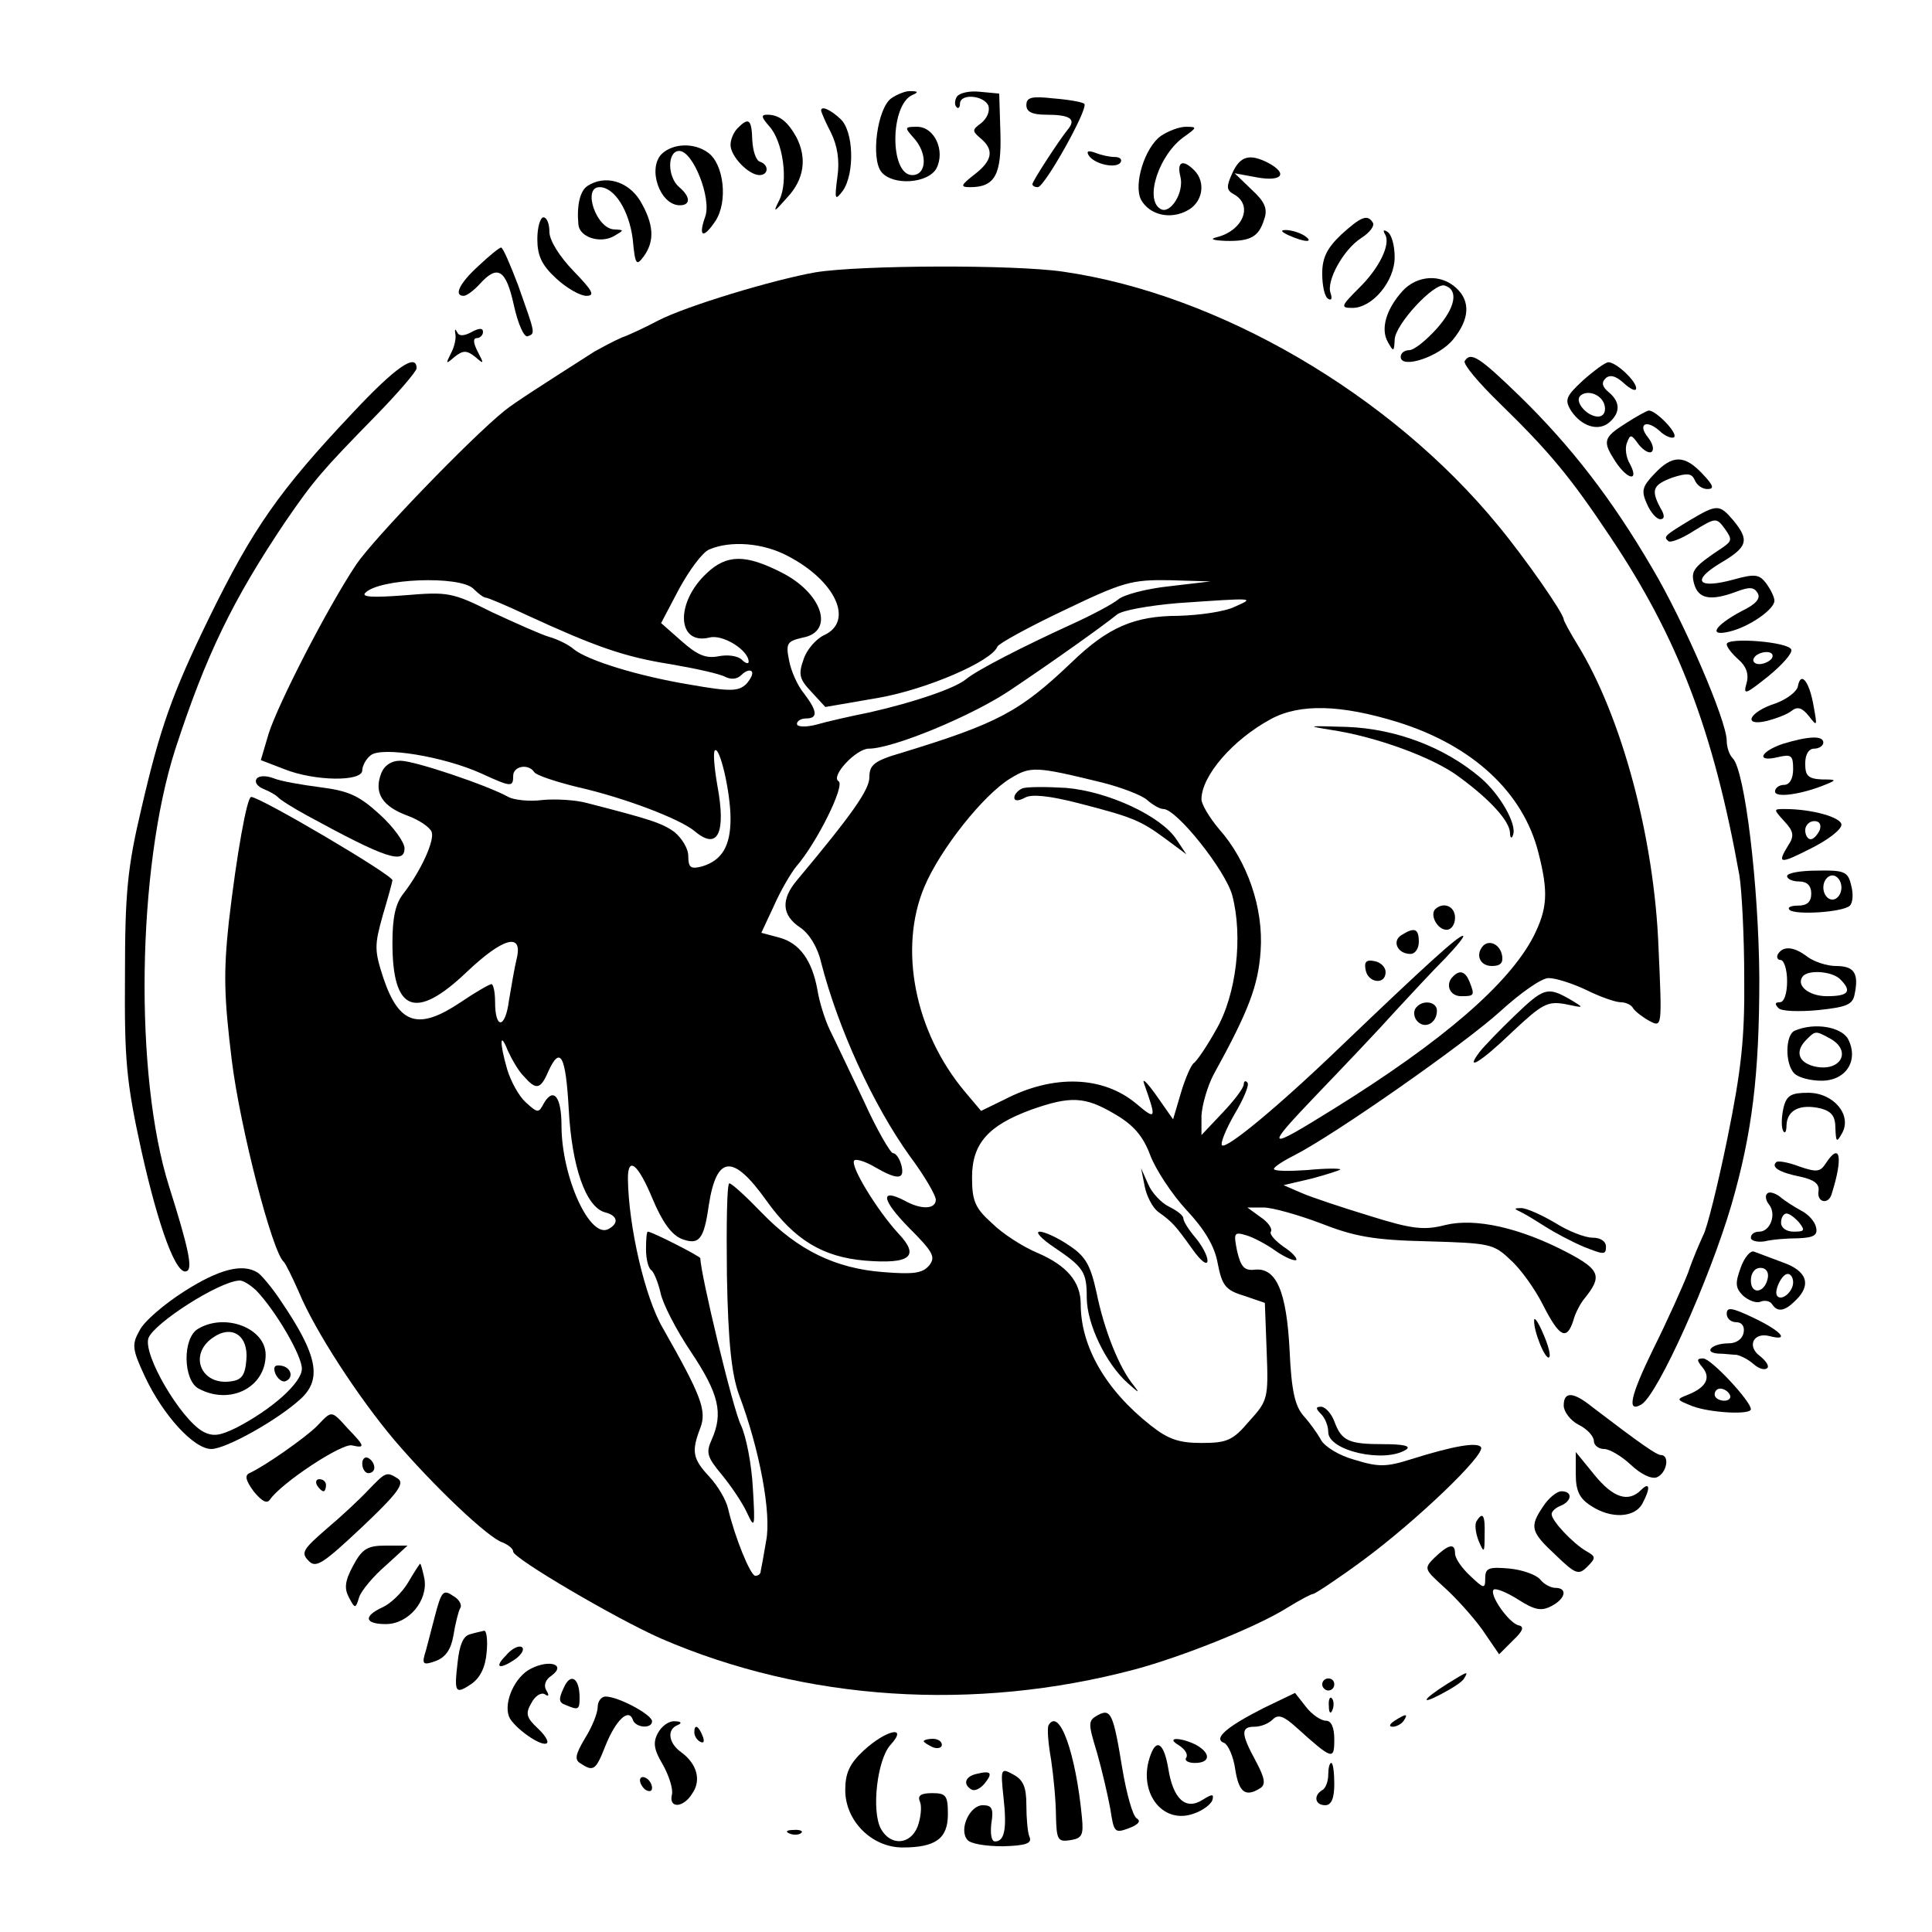 <?xml version="1.0" standalone="no"?>
<!DOCTYPE svg PUBLIC "-//W3C//DTD SVG 20010904//EN"
 "http://www.w3.org/TR/2001/REC-SVG-20010904/DTD/svg10.dtd">
<svg version="1.0" xmlns="http://www.w3.org/2000/svg"
 width="320pt" height="320pt" viewBox="0 0 320 320"
 preserveAspectRatio="xMidYMid meet">

<g transform="translate(0,320) scale(0.1,-0.1)"
fill="#000000" stroke="none">
<path d="M1476 3037 c-23 -17 -34 -100 -16 -122 19 -23 77 -19 91 6 15 29 -3
69 -32 69 -21 0 -21 -1 -6 -18 24 -26 22 -62 -2 -62 -38 0 -37 118 1 133 9 4
9 6 -3 6 -8 1 -23 -5 -33 -12z"/>
<path d="M1585 3040 c-4 -6 -4 -14 -1 -17 3 -4 6 -1 6 5 0 18 40 14 47 -3 3
-9 -2 -21 -12 -29 -15 -11 -15 -13 -1 -25 23 -19 20 -37 -10 -60 -23 -18 -24
-21 -7 -21 41 0 52 21 50 90 l-2 65 -32 3 c-17 2 -34 -2 -38 -8z"/>
<path d="M1700 3026 c0 -11 9 -16 33 -16 39 0 50 -7 36 -24 -14 -17 -59 -86
-59 -91 0 -3 4 -5 9 -5 11 0 84 130 77 138 -3 3 -26 7 -51 9 -36 4 -45 2 -45
-11z"/>
<path d="M1360 3017 c0 -2 7 -19 16 -36 11 -22 15 -47 11 -74 -5 -38 -4 -40 9
-23 20 29 18 99 -4 119 -17 16 -32 22 -32 14z"/>
<path d="M1274 2991 c23 -25 32 -91 17 -122 -11 -22 -10 -22 13 4 28 30 33 65
15 100 -14 25 -28 37 -48 37 -11 0 -10 -4 3 -19z"/>
<path d="M1222 2988 c-7 -7 -12 -19 -12 -28 0 -19 30 -50 48 -50 15 0 16 17 1
22 -7 2 -12 18 -13 36 -1 35 -6 38 -24 20z"/>
<path d="M1923 2975 c-27 -19 -46 -81 -33 -106 14 -25 48 -33 76 -18 26 13 32
47 12 67 -19 19 -29 14 -23 -10 7 -27 -17 -64 -33 -54 -27 16 -2 91 40 120 21
15 21 16 2 16 -11 0 -29 -7 -41 -15z"/>
<path d="M1096 2945 c-24 -24 -3 -85 30 -85 18 0 18 14 -1 30 -20 17 -20 60 0
60 23 0 54 -79 43 -109 -12 -34 -3 -37 17 -7 21 32 14 94 -12 113 -23 17 -58
16 -77 -2z"/>
<path d="M1803 2943 c9 -15 46 -23 53 -12 3 5 -1 9 -10 9 -8 0 -22 3 -32 7
-11 4 -15 3 -11 -4z"/>
<path d="M2041 2913 c-10 -22 -10 -28 3 -35 32 -18 15 -60 -29 -71 -12 -3 -6
-5 15 -6 42 -1 55 7 64 36 6 17 1 29 -21 49 l-28 27 38 -7 c40 -7 51 6 18 24
-31 16 -47 12 -60 -17z"/>
<path d="M973 2892 c-12 -8 -18 -31 -15 -64 2 -21 36 -32 59 -19 17 10 17 10
1 11 -30 0 -54 70 -25 70 25 0 49 -39 55 -86 4 -43 6 -45 18 -29 19 26 17 54
-6 93 -20 32 -58 43 -87 24z"/>
<path d="M890 2804 c0 -27 7 -43 31 -65 17 -16 40 -29 50 -29 15 0 11 8 -21
41 -24 25 -40 51 -40 65 0 13 -4 24 -10 24 -5 0 -10 -16 -10 -36z"/>
<path d="M2221 2811 c-23 -22 -31 -38 -31 -64 0 -20 4 -39 10 -42 5 -3 7 0 4
9 -8 20 21 73 51 92 14 9 22 20 19 25 -9 15 -20 10 -53 -20z"/>
<path d="M2135 2810 c27 -12 43 -12 25 0 -8 5 -22 9 -30 9 -10 0 -8 -3 5 -9z"/>
<path d="M2294 2812 c10 -16 -9 -56 -44 -90 -29 -29 -30 -32 -10 -32 33 0 70
44 70 84 0 19 -5 38 -12 42 -6 4 -8 3 -4 -4z"/>
<path d="M793 2760 c-32 -29 -42 -50 -25 -50 5 0 17 9 27 20 29 32 43 24 56
-35 7 -32 17 -54 23 -52 13 5 13 3 -16 85 -13 34 -25 62 -28 62 -3 0 -20 -14
-37 -30z"/>
<path d="M1351 2749 c-69 -12 -215 -56 -261 -80 -19 -10 -46 -23 -60 -28 -14
-6 -34 -17 -45 -23 -86 -55 -133 -85 -149 -98 -56 -45 -217 -212 -246 -255
-48 -72 -129 -230 -145 -280 l-13 -44 39 -15 c50 -20 129 -21 129 -2 0 7 6 19
14 25 18 15 121 -2 183 -30 50 -23 53 -23 53 -4 0 16 25 21 35 6 3 -5 36 -16
73 -25 75 -17 168 -52 193 -73 38 -32 52 -3 37 77 -5 29 -7 54 -4 57 8 8 26
-69 26 -113 0 -45 -14 -69 -47 -79 -19 -5 -23 -2 -23 17 0 13 -11 30 -23 40
-21 15 -40 21 -145 48 -18 5 -51 7 -73 5 -22 -3 -48 0 -57 5 -34 19 -155 60
-179 60 -15 0 -27 -8 -32 -22 -12 -32 3 -54 44 -69 19 -7 37 -19 40 -27 5 -14
-17 -63 -46 -101 -14 -17 -19 -40 -19 -83 0 -114 38 -129 123 -48 60 57 93 66
83 23 -4 -16 -9 -47 -13 -70 -6 -47 -23 -49 -23 -2 0 16 -3 29 -6 29 -3 0 -26
-13 -51 -30 -70 -47 -102 -37 -128 40 -15 46 -15 54 -1 104 9 30 16 56 16 58
0 9 -219 138 -234 138 -7 0 -24 -95 -37 -207 -9 -84 -8 -124 5 -230 14 -112
67 -317 86 -333 3 -3 14 -25 25 -50 27 -65 99 -175 158 -245 64 -75 156 -163
180 -170 9 -4 17 -10 17 -15 0 -11 170 -111 245 -144 238 -103 518 -122 785
-51 78 21 201 70 252 102 21 13 40 23 43 23 3 0 41 25 83 56 88 65 203 175
195 187 -6 9 -46 2 -116 -20 -41 -13 -54 -13 -93 -1 -26 7 -50 22 -56 33 -6
11 -19 29 -29 40 -14 16 -20 41 -23 108 -5 98 -22 138 -58 134 -17 -2 -23 5
-29 31 -6 30 -5 32 15 26 11 -3 34 -15 49 -26 16 -11 31 -17 34 -15 2 3 -7 13
-21 22 -14 10 -24 21 -21 25 3 5 -5 16 -17 24 l-22 16 27 0 c14 0 57 -12 94
-26 56 -22 88 -28 177 -30 104 -3 110 -4 138 -31 17 -15 41 -49 54 -75 27 -53
39 -59 50 -25 3 12 12 29 19 37 29 36 25 47 -28 75 -80 42 -154 58 -203 46
-35 -9 -55 -7 -125 15 -46 14 -97 31 -113 38 l-30 13 47 11 c26 7 47 14 47 15
0 2 -25 2 -55 -1 -30 -2 -55 -2 -55 2 0 3 15 13 33 22 67 34 284 186 342 239
33 30 68 55 80 55 12 0 40 -9 63 -20 22 -11 48 -20 56 -20 8 0 18 -4 21 -10 3
-5 16 -15 27 -21 21 -11 21 -11 15 122 -7 182 -61 382 -134 501 -13 21 -23 40
-23 42 0 10 -65 103 -109 156 -178 217 -463 383 -720 420 -81 12 -336 11 -410
-1z m-46 -470 c79 -41 110 -108 60 -131 -13 -6 -29 -24 -34 -40 -9 -25 -7 -33
13 -54 l23 -25 87 15 c81 14 189 61 198 85 2 5 51 32 110 60 98 47 112 51 175
50 l68 -2 -68 -8 c-38 -4 -76 -14 -85 -22 -10 -8 -44 -26 -77 -41 -81 -37
-157 -76 -175 -91 -18 -15 -85 -38 -160 -55 -30 -6 -70 -15 -87 -20 -19 -5
-33 -4 -33 1 0 5 7 9 15 9 20 0 19 12 -3 41 -11 13 -22 38 -25 55 -6 29 -3 32
23 38 53 10 32 74 -36 108 -59 30 -90 30 -123 -1 -53 -49 -50 -120 4 -107 22
6 65 -21 65 -40 0 -4 -5 -3 -11 3 -7 7 -24 9 -39 6 -21 -4 -35 2 -61 25 l-34
30 30 57 c17 31 39 61 50 65 35 15 89 11 130 -11z m-521 -54 c8 -8 17 -15 21
-15 3 0 34 -13 68 -29 113 -52 161 -69 237 -81 41 -7 82 -16 91 -21 10 -5 20
-4 27 3 7 7 14 9 17 6 3 -3 -1 -12 -9 -21 -13 -12 -25 -13 -93 -1 -85 14 -170
40 -193 59 -8 7 -26 16 -40 20 -14 4 -56 23 -95 41 -66 33 -73 34 -145 28 -52
-4 -72 -3 -65 4 23 24 156 29 179 7z m1261 -30 c-16 -8 -58 -14 -93 -15 -73 0
-117 -19 -177 -77 -86 -82 -122 -101 -282 -150 -45 -13 -53 -20 -53 -40 0 -21
-28 -61 -120 -171 -27 -32 -25 -58 5 -78 15 -10 29 -32 35 -58 28 -109 86
-236 147 -321 24 -32 43 -65 43 -72 0 -16 -24 -17 -51 -2 -42 22 -39 2 6 -44
41 -41 45 -49 34 -63 -11 -13 -26 -15 -76 -11 -79 6 -141 36 -201 98 -26 27
-50 49 -54 49 -4 0 -5 -69 -4 -152 2 -113 8 -165 20 -198 34 -90 54 -197 45
-242 -4 -24 -8 -46 -9 -50 0 -5 -4 -8 -9 -8 -8 0 -34 64 -45 111 -3 14 -17 38
-31 53 -28 30 -30 42 -15 81 11 29 1 54 -62 165 -30 51 -57 169 -58 248 0 38
17 24 41 -34 16 -38 31 -59 48 -66 29 -11 37 -1 45 56 13 83 40 85 95 8 47
-66 94 -94 164 -100 75 -6 91 7 55 45 -35 38 -81 113 -73 121 3 3 19 -2 34
-11 38 -22 50 -21 44 3 -3 11 -9 20 -14 20 -4 0 -27 39 -49 88 -23 48 -48 101
-56 117 -8 17 -17 46 -20 65 -9 50 -30 78 -63 87 l-30 8 21 45 c11 25 28 54
37 65 34 39 81 134 70 141 -14 8 29 54 50 54 40 0 173 55 236 98 73 49 150
104 175 124 8 7 53 15 100 19 130 9 129 9 95 -6z m270 -191 c125 -39 208 -117
233 -216 17 -66 15 -93 -8 -139 -41 -79 -150 -173 -330 -285 -114 -71 -117
-69 -30 22 47 49 106 111 130 138 25 27 62 67 83 88 20 21 34 38 30 38 -8 0
-62 -49 -203 -184 -104 -100 -189 -170 -196 -163 -3 3 6 26 21 52 15 25 25 49
21 52 -3 4 -6 2 -6 -3 0 -6 -16 -27 -35 -47 l-35 -37 0 32 c1 18 10 49 20 68
59 107 74 148 78 205 5 71 -22 149 -69 202 -16 19 -29 41 -29 49 0 39 52 99
115 133 48 26 116 24 210 -5z m-490 -100 c32 -8 66 -21 75 -29 9 -8 21 -15 27
-15 22 0 103 -102 114 -143 18 -68 7 -165 -27 -223 -15 -27 -32 -52 -37 -55
-4 -3 -14 -25 -21 -49 l-13 -44 -28 40 c-15 21 -24 30 -20 19 21 -59 20 -61
-13 -33 -55 46 -137 49 -218 7 l-39 -19 -27 32 c-83 99 -110 237 -67 339 26
62 98 153 143 180 33 20 41 20 151 -7z m-958 -486 c21 -24 28 -23 41 7 20 44
29 27 34 -62 5 -95 28 -162 60 -171 20 -5 24 -17 7 -27 -31 -20 -79 85 -79
171 0 47 -13 64 -29 37 -9 -17 -10 -17 -30 1 -12 11 -25 35 -31 55 -13 45 -12
64 1 31 6 -13 17 -33 26 -42z m979 -63 c31 -18 47 -36 59 -68 9 -24 36 -65 60
-91 30 -32 47 -60 52 -89 7 -36 13 -44 43 -53 l35 -12 3 -80 c3 -78 2 -82 -29
-116 -27 -32 -37 -36 -79 -36 -37 0 -55 6 -84 29 -75 59 -116 131 -116 201 0
37 -23 64 -72 85 -24 10 -58 32 -75 49 -28 25 -33 37 -33 76 0 56 27 86 98
112 65 23 89 22 138 -7z"/>
<path d="M1070 1131 c0 -17 4 -32 9 -35 4 -3 11 -20 15 -37 3 -17 26 -62 51
-99 46 -69 53 -101 34 -144 -10 -22 -8 -29 16 -58 15 -18 34 -46 42 -63 13
-28 14 -26 10 40 -2 39 -11 86 -20 105 -13 26 -67 251 -67 276 0 3 -80 44 -87
44 -2 0 -3 -13 -3 -29z"/>
<path d="M2205 1991 c74 -11 170 -46 212 -78 52 -38 83 -73 84 -92 0 -9 3 -11
5 -4 7 17 -21 67 -54 95 -60 51 -141 81 -221 84 -66 2 -69 2 -26 -5z"/>
<path d="M2377 1694 c-9 -10 4 -34 19 -34 8 0 14 9 14 20 0 19 -19 27 -33 14z"/>
<path d="M2321 1651 c-16 -10 -6 -31 15 -31 8 0 14 9 14 20 0 22 -7 25 -29 11z"/>
<path d="M2457 1634 c-14 -15 -6 -34 14 -34 14 0 19 5 17 17 -3 18 -20 27 -31
17z"/>
<path d="M2262 1593 c4 -21 33 -25 33 -3 0 8 -8 16 -18 18 -14 3 -18 -1 -15
-15z"/>
<path d="M2407 1583 c-14 -13 -6 -33 13 -33 22 0 23 1 14 24 -7 17 -16 20 -27
9z"/>
<path d="M2344 1529 c-3 -6 -2 -15 4 -21 13 -13 32 -2 32 18 0 16 -26 19 -36
3z"/>
<path d="M1693 1894 c-7 -3 -13 -10 -13 -15 0 -6 7 -6 18 0 11 6 40 3 87 -9
89 -23 103 -28 145 -59 l35 -26 -16 24 c-25 39 -113 80 -183 86 -33 2 -67 2
-73 -1z"/>
<path d="M1896 1235 c3 -16 13 -35 22 -42 24 -17 29 -23 57 -62 14 -20 25 -28
25 -19 0 8 -9 25 -20 38 -11 13 -20 27 -20 32 0 5 -11 13 -23 19 -13 6 -29 23
-35 37 l-12 27 6 -30z"/>
<path d="M1746 1134 c49 -33 54 -41 54 -83 0 -44 32 -110 68 -142 18 -16 21
-18 10 -4 -24 29 -49 91 -62 155 -10 45 -18 59 -45 77 -19 13 -41 23 -49 23
-8 0 3 -12 24 -26z"/>
<path d="M2323 2718 c-27 -30 -37 -63 -24 -85 9 -16 10 -16 11 4 0 25 66 96
83 90 23 -7 18 -36 -13 -71 -18 -20 -38 -36 -46 -36 -8 0 -14 -5 -14 -11 0
-21 64 0 87 29 27 33 29 63 5 85 -26 24 -65 21 -89 -5z"/>
<path d="M754 2648 c2 -7 -1 -22 -7 -33 -9 -18 -9 -19 6 -6 14 11 20 11 34 0
15 -13 15 -12 4 9 -7 14 -8 22 -1 22 5 0 10 5 10 10 0 7 -6 7 -19 0 -13 -7
-21 -7 -24 0 -3 6 -4 5 -3 -2z"/>
<path d="M2426 2602 c-3 -5 23 -36 57 -69 84 -82 118 -123 184 -222 112 -167
171 -321 214 -561 4 -25 8 -101 8 -170 1 -100 -5 -153 -28 -266 -16 -78 -34
-150 -40 -160 -5 -11 -17 -38 -25 -62 -9 -23 -35 -81 -58 -127 -38 -78 -44
-106 -19 -91 27 17 112 205 149 331 34 118 46 214 46 375 -1 154 -24 344 -44
364 -6 6 -10 19 -10 29 0 33 -71 198 -124 287 -66 113 -134 201 -218 283 -68
66 -82 75 -92 59z"/>
<path d="M584 2516 c-121 -128 -165 -191 -237 -338 -62 -127 -82 -184 -113
-318 -23 -97 -27 -140 -27 -275 -1 -140 2 -176 27 -290 29 -130 59 -211 76
-200 9 5 2 39 -30 140 -58 184 -53 526 10 723 51 157 96 249 182 377 48 70 61
85 151 177 37 38 67 73 67 78 0 26 -35 2 -106 -74z"/>
<path d="M2622 2570 c-28 -26 -31 -32 -20 -50 17 -26 45 -35 63 -20 19 16 19
34 0 50 -11 9 -13 16 -6 23 7 7 17 5 31 -8 11 -10 20 -14 20 -8 0 12 -33 43
-46 43 -5 0 -24 -14 -42 -30z m36 -43 c2 -10 -3 -17 -11 -17 -18 0 -39 24 -30
34 12 12 38 2 41 -17z"/>
<path d="M2693 2499 c-38 -24 -39 -30 -17 -64 20 -30 39 -33 24 -4 -7 11 -9
28 -5 36 5 14 7 14 19 -3 8 -10 18 -16 22 -12 4 4 1 14 -6 23 -18 22 -4 31 18
12 10 -10 22 -14 25 -11 6 7 -30 44 -42 44 -3 0 -21 -10 -38 -21z"/>
<path d="M2740 2415 c-20 -21 -22 -28 -12 -50 6 -14 16 -25 22 -25 7 0 8 6 0
19 -16 30 -12 38 20 50 25 8 32 7 37 -4 3 -8 12 -15 21 -15 12 0 10 6 -8 25
-30 32 -50 32 -80 0z"/>
<path d="M2800 2339 c-43 -26 -45 -28 -37 -35 3 -4 23 4 43 17 36 22 37 22 51
3 12 -17 12 -20 -4 -31 -48 -32 -53 -38 -47 -60 7 -25 27 -29 70 -13 21 8 29
8 35 -2 6 -9 -3 -19 -26 -30 -45 -24 -57 -43 -20 -34 33 8 74 37 74 51 0 6 -6
18 -13 28 -12 16 -19 17 -55 7 -59 -16 -70 -2 -22 27 46 27 49 38 22 71 -23
27 -27 27 -71 1z"/>
<path d="M2860 2133 c0 -5 9 -16 19 -25 13 -11 18 -24 14 -39 -6 -21 -3 -20
36 11 23 19 40 38 38 44 -4 13 -107 21 -107 9z m75 -23 c-3 -5 -13 -10 -21
-10 -8 0 -12 5 -9 10 3 6 13 10 21 10 8 0 12 -4 9 -10z"/>
<path d="M2978 2064 c-1 -9 -18 -22 -37 -29 -44 -14 -56 -39 -14 -29 15 4 34
11 41 17 9 7 17 5 28 -9 14 -18 14 -17 8 16 -7 41 -21 59 -26 34z"/>
<path d="M2953 1968 c-38 -13 -45 -31 -8 -22 22 5 25 3 25 -20 0 -16 -6 -26
-15 -26 -8 0 -15 -5 -15 -11 0 -11 44 -5 85 12 17 7 17 8 -7 8 -23 1 -28 6
-28 26 0 16 6 25 15 25 8 0 15 5 15 10 0 12 -24 11 -67 -2z"/>
<path d="M425 1910 c-4 -6 2 -13 12 -17 10 -4 20 -10 23 -13 3 -4 25 -18 49
-31 130 -71 161 -81 161 -54 0 10 -18 35 -41 56 -34 31 -51 39 -98 45 -31 4
-66 10 -78 15 -13 5 -25 4 -28 -1z"/>
<path d="M2956 1839 c15 -16 16 -24 6 -39 -19 -31 -15 -32 38 -5 28 14 50 31
50 39 0 12 -48 26 -94 26 -19 0 -19 0 0 -21z m58 -14 c-4 -8 -10 -15 -15 -15
-5 0 -9 7 -9 15 0 8 7 15 15 15 9 0 12 -6 9 -15z"/>
<path d="M2960 1749 c0 -5 9 -9 20 -9 13 0 20 -7 20 -20 0 -14 -7 -20 -22 -20
-12 0 -18 -3 -14 -7 9 -9 89 -4 100 7 5 5 6 20 2 34 -5 22 -11 25 -56 24 -28
0 -50 -4 -50 -9z m90 -19 c0 -11 -7 -20 -15 -20 -8 0 -15 9 -15 20 0 11 7 20
15 20 8 0 15 -9 15 -20z"/>
<path d="M2945 1620 c-3 -5 -1 -10 4 -10 6 0 11 -16 11 -35 0 -21 -5 -35 -12
-35 -8 0 -9 -3 -2 -10 5 -5 34 -6 66 -3 47 5 57 9 60 27 7 34 -1 46 -31 46
-15 0 -36 7 -47 15 -22 17 -40 19 -49 5z m103 -42 c20 -20 14 -28 -22 -28 -31
0 -53 19 -39 34 11 10 48 7 61 -6z"/>
<path d="M2509 1518 c-25 -24 -51 -51 -58 -60 -26 -34 1 -18 54 33 49 46 58
51 87 46 33 -7 33 -7 8 8 -37 21 -43 19 -91 -27z"/>
<path d="M2973 1493 c-16 -6 -17 -55 -1 -71 7 -7 27 -12 45 -12 41 0 62 34 44
69 -11 20 -55 28 -88 14z m58 -13 c38 -21 17 -57 -27 -46 -26 7 -31 25 -12 44
15 15 15 15 39 2z"/>
<path d="M2954 1365 c-3 -13 -4 -30 -1 -37 3 -7 6 -3 6 8 1 26 23 36 57 28 18
-5 24 -13 24 -33 1 -23 2 -24 11 -8 17 30 -14 67 -56 67 -28 0 -36 -4 -41 -25z"/>
<path d="M3024 1273 c-9 -14 -15 -15 -44 -5 -18 7 -36 10 -38 7 -9 -8 5 -17
40 -24 23 -5 32 -12 30 -24 -3 -19 17 -23 22 -4 19 60 14 87 -10 50z"/>
<path d="M2927 1223 c-4 -3 -2 -12 3 -18 13 -16 2 -45 -16 -45 -8 0 -14 -4
-14 -10 0 -5 10 -8 23 -6 12 3 37 5 55 5 26 1 33 5 30 18 -2 10 -13 22 -25 28
-11 6 -27 16 -35 23 -8 6 -18 9 -21 5z m53 -48 c10 -13 9 -15 -9 -15 -12 0
-21 6 -21 15 0 8 4 15 9 15 5 0 14 -7 21 -15z"/>
<path d="M2520 1192 c8 -4 26 -15 40 -24 14 -9 42 -24 63 -33 33 -13 37 -14
37 0 0 9 -9 15 -22 15 -13 0 -41 11 -63 25 -22 13 -47 24 -55 24 -13 0 -13 -1
0 -7z"/>
<path d="M2883 1100 c-9 -25 -9 -33 4 -46 9 -8 22 -13 29 -10 7 3 16 1 19 -4
9 -14 21 -12 39 6 27 26 19 49 -21 63 -21 8 -43 16 -48 18 -6 2 -16 -10 -22
-27z m45 -17 c-5 -25 -28 -28 -28 -4 0 12 6 21 16 21 9 0 14 -7 12 -17z m42
-7 c0 -15 -18 -31 -26 -23 -7 7 7 37 17 37 5 0 9 -6 9 -14z"/>
<path d="M305 1061 c-33 -21 -67 -50 -74 -65 -13 -23 -12 -31 9 -76 30 -64 81
-120 110 -120 24 0 110 48 148 83 36 33 28 73 -34 164 -14 21 -31 41 -37 45
-25 16 -64 6 -122 -31z m119 2 c32 -33 76 -108 76 -130 0 -23 -49 -67 -109
-98 -27 -13 -38 -15 -55 -6 -37 21 -100 128 -90 155 10 25 116 93 150 95 6 1
18 -7 28 -16z"/>
<path d="M328 999 c-26 -15 -25 -85 1 -99 52 -28 111 2 111 56 0 44 -67 70
-112 43z m80 -52 c-2 -25 -8 -33 -26 -35 -49 -7 -70 44 -30 72 32 23 60 4 56
-37z"/>
<path d="M456 925 c4 -9 11 -14 16 -13 15 5 11 23 -6 26 -11 2 -14 -2 -10 -13z"/>
<path d="M2860 1024 c0 -8 7 -14 16 -14 9 0 14 -7 12 -17 -2 -11 -12 -18 -25
-18 -27 0 -43 -15 -17 -17 10 0 24 -2 30 -2 6 -1 19 -7 28 -15 9 -8 19 -11 23
-7 4 3 -2 12 -12 20 -22 16 -11 40 16 33 34 -9 20 8 -26 30 -36 17 -45 19 -45
7z"/>
<path d="M2541 1013 c-1 -18 19 -67 25 -61 3 3 -2 21 -10 39 -8 19 -15 29 -15
22z"/>
<path d="M2820 935 c14 -17 6 -33 -24 -45 -20 -8 -20 -8 7 -19 29 -11 97 -15
97 -5 0 13 -66 84 -79 84 -11 0 -11 -3 -1 -15z m45 -45 c3 -5 -1 -10 -9 -10
-9 0 -16 5 -16 10 0 6 4 10 9 10 6 0 13 -4 16 -10z"/>
<path d="M2590 872 c0 -10 11 -25 25 -32 14 -7 25 -19 25 -27 0 -7 8 -13 17
-13 9 0 29 -12 44 -26 17 -16 34 -24 43 -21 17 7 22 37 7 37 -7 0 -33 18 -113
79 -32 26 -48 27 -48 3z"/>
<path d="M2188 858 c7 -7 12 -20 12 -30 0 -31 93 -52 129 -29 9 6 -5 9 -37 9
-58 0 -70 5 -82 38 -5 13 -15 24 -22 24 -9 0 -9 -3 0 -12z"/>
<path d="M525 838 c-20 -20 -89 -68 -112 -78 -8 -4 -6 -12 7 -30 14 -17 22
-21 27 -14 18 27 119 94 136 90 22 -5 22 -2 -7 28 -28 31 -26 30 -51 4z"/>
<path d="M600 776 c0 -9 5 -16 10 -16 6 0 10 4 10 9 0 6 -4 13 -10 16 -5 3
-10 -1 -10 -9z"/>
<path d="M2610 758 c0 -27 6 -40 25 -52 33 -22 72 -20 85 3 14 26 13 38 -2 23
-21 -21 -46 -13 -77 25 l-31 38 0 -37z"/>
<path d="M610 732 c-14 -15 -45 -44 -70 -65 -38 -33 -42 -39 -29 -52 12 -13
23 -6 89 56 58 55 71 72 59 80 -19 12 -20 11 -49 -19z"/>
<path d="M525 740 c3 -5 8 -10 11 -10 2 0 4 5 4 10 0 6 -5 10 -11 10 -5 0 -7
-4 -4 -10z"/>
<path d="M2556 705 c-23 -34 -21 -42 21 -81 33 -32 38 -33 52 -19 15 15 14 17
-2 26 -22 13 -57 50 -57 61 0 5 7 11 15 14 19 8 20 24 1 24 -7 0 -21 -11 -30
-25z"/>
<path d="M2446 681 c-4 -5 -2 -20 3 -33 9 -21 10 -21 10 10 1 32 -3 39 -13 23z"/>
<path d="M585 607 c-14 -26 -15 -38 -7 -53 10 -19 11 -19 17 1 4 11 24 35 44
52 l36 33 -36 0 c-30 0 -39 -5 -54 -33z"/>
<path d="M2376 620 c-18 -18 -17 -19 16 -49 19 -17 47 -48 63 -70 l28 -41 23
23 c17 16 19 23 9 25 -16 4 -49 51 -41 59 3 3 21 -4 40 -16 28 -18 39 -20 56
-11 23 12 27 30 6 30 -7 0 -19 6 -25 14 -7 8 -30 16 -51 18 -34 3 -40 1 -40
-16 0 -18 -2 -18 -25 4 -14 13 -25 29 -25 37 0 18 -11 15 -34 -7z"/>
<path d="M676 579 c-10 -17 -29 -35 -42 -41 -33 -15 -30 -28 5 -28 38 0 70 39
64 75 -3 14 -6 25 -7 25 -1 0 -10 -14 -20 -31z"/>
<path d="M720 522 c-7 -26 -14 -55 -17 -64 -4 -15 0 -16 19 -9 16 6 25 19 29
42 3 19 8 39 11 45 4 5 -1 15 -12 21 -16 11 -19 7 -30 -35z"/>
<path d="M778 493 c-11 -3 -17 -18 -20 -46 -6 -51 -4 -54 23 -36 14 10 23 27
25 52 2 20 0 36 -4 36 -4 -1 -14 -3 -24 -6z"/>
<path d="M838 458 c-21 -21 -10 -24 17 -5 10 8 14 16 9 19 -5 3 -17 -3 -26
-14z"/>
<path d="M879 436 c-26 -13 -45 -55 -36 -79 7 -18 55 -52 63 -44 3 3 -4 14
-16 25 -18 17 -20 24 -10 41 6 12 16 18 22 15 7 -5 8 -2 3 6 -5 8 -2 18 9 25
24 18 -4 27 -35 11z"/>
<path d="M934 405 c-9 -19 -9 -25 3 -29 21 -9 23 -8 23 12 0 33 -15 42 -26 17z"/>
<path d="M2397 411 c-41 -26 -46 -36 -10 -17 17 9 35 20 38 26 8 13 6 12 -28
-9z"/>
<path d="M2190 410 c0 -5 5 -10 10 -10 6 0 10 5 10 10 0 6 -4 10 -10 10 -5 0
-10 -4 -10 -10z"/>
<path d="M2093 371 c-61 -31 -85 -51 -65 -58 6 -3 15 -22 18 -44 6 -38 17 -46
41 -31 10 6 8 17 -7 45 -25 46 -25 57 -2 57 10 0 23 5 30 12 9 9 18 6 39 -13
60 -54 63 -55 63 -20 0 20 -5 31 -14 31 -8 0 -23 10 -33 23 l-18 23 -52 -25z"/>
<path d="M990 373 c0 -10 -9 -33 -21 -52 -16 -27 -18 -36 -7 -42 21 -14 25
-11 41 30 17 42 38 62 45 43 4 -14 32 -16 32 -3 0 11 -56 41 -77 41 -7 0 -13
-8 -13 -17z"/>
<path d="M2201 374 c0 -11 3 -14 6 -6 3 7 2 16 -1 19 -3 4 -6 -2 -5 -13z"/>
<path d="M1818 359 c-16 -9 -16 -13 -1 -62 8 -28 18 -71 22 -93 6 -39 7 -41
31 -32 16 6 20 12 13 16 -7 4 -17 41 -24 82 -15 92 -19 101 -41 89z"/>
<path d="M2310 350 c-9 -6 -10 -10 -3 -10 6 0 15 5 18 10 8 12 4 12 -15 0z"/>
<path d="M1090 330 c-9 -16 -7 -28 8 -53 10 -18 17 -40 15 -49 -6 -24 19 -23
34 2 15 22 7 49 -19 68 -21 15 -24 38 -5 45 7 3 5 6 -5 6 -10 1 -22 -8 -28
-19z"/>
<path d="M1737 343 c-3 -4 -1 -30 4 -58 4 -27 8 -69 8 -93 1 -39 3 -43 23 -40
20 3 23 8 20 38 -10 105 -37 182 -55 153z"/>
<path d="M1150 331 c0 -6 4 -13 10 -16 6 -3 7 1 4 9 -7 18 -14 21 -14 7z"/>
<path d="M1431 301 c-24 -22 -31 -38 -31 -66 0 -51 44 -95 95 -95 55 0 75 15
75 55 0 31 -3 35 -26 35 -19 0 -25 -4 -20 -15 3 -8 1 -26 -4 -40 -12 -31 -45
-33 -61 -4 -16 30 -6 115 16 139 30 33 -7 25 -44 -9z"/>
<path d="M1530 316 c0 -2 7 -6 15 -10 8 -3 15 -1 15 4 0 6 -7 10 -15 10 -8 0
-15 -2 -15 -4z"/>
<path d="M1953 309 c9 -6 15 -14 12 -20 -4 -5 3 -9 14 -9 26 0 27 16 2 30 -26
13 -52 13 -28 -1z"/>
<path d="M1906 294 c-23 -60 18 -117 71 -98 15 5 28 15 31 22 3 11 0 11 -16 1
-28 -18 -49 1 -57 52 -7 41 -19 50 -29 23z"/>
<path d="M2200 261 c0 -11 -4 -23 -10 -26 -15 -9 -12 -25 5 -25 10 0 15 11 15
35 0 19 -2 35 -5 35 -3 0 -5 -9 -5 -19z"/>
<path d="M1618 262 c-19 -4 -24 -17 -9 -26 5 -3 14 1 21 9 15 18 12 23 -12 17z"/>
<path d="M1662 224 c6 -53 2 -74 -14 -74 -6 0 -8 13 -6 30 4 24 1 30 -14 30
-22 0 -40 -40 -26 -57 5 -7 31 -11 59 -11 39 1 49 5 44 16 -3 7 -5 31 -5 52 0
30 -5 42 -22 51 -20 11 -21 10 -16 -37z"/>
<path d="M1060 251 c0 -5 5 -13 10 -16 6 -3 10 -2 10 4 0 5 -4 13 -10 16 -5 3
-10 2 -10 -4z"/>
<path d="M1308 163 c7 -3 16 -2 19 1 4 3 -2 6 -13 5 -11 0 -14 -3 -6 -6z"/>
</g>
</svg>
